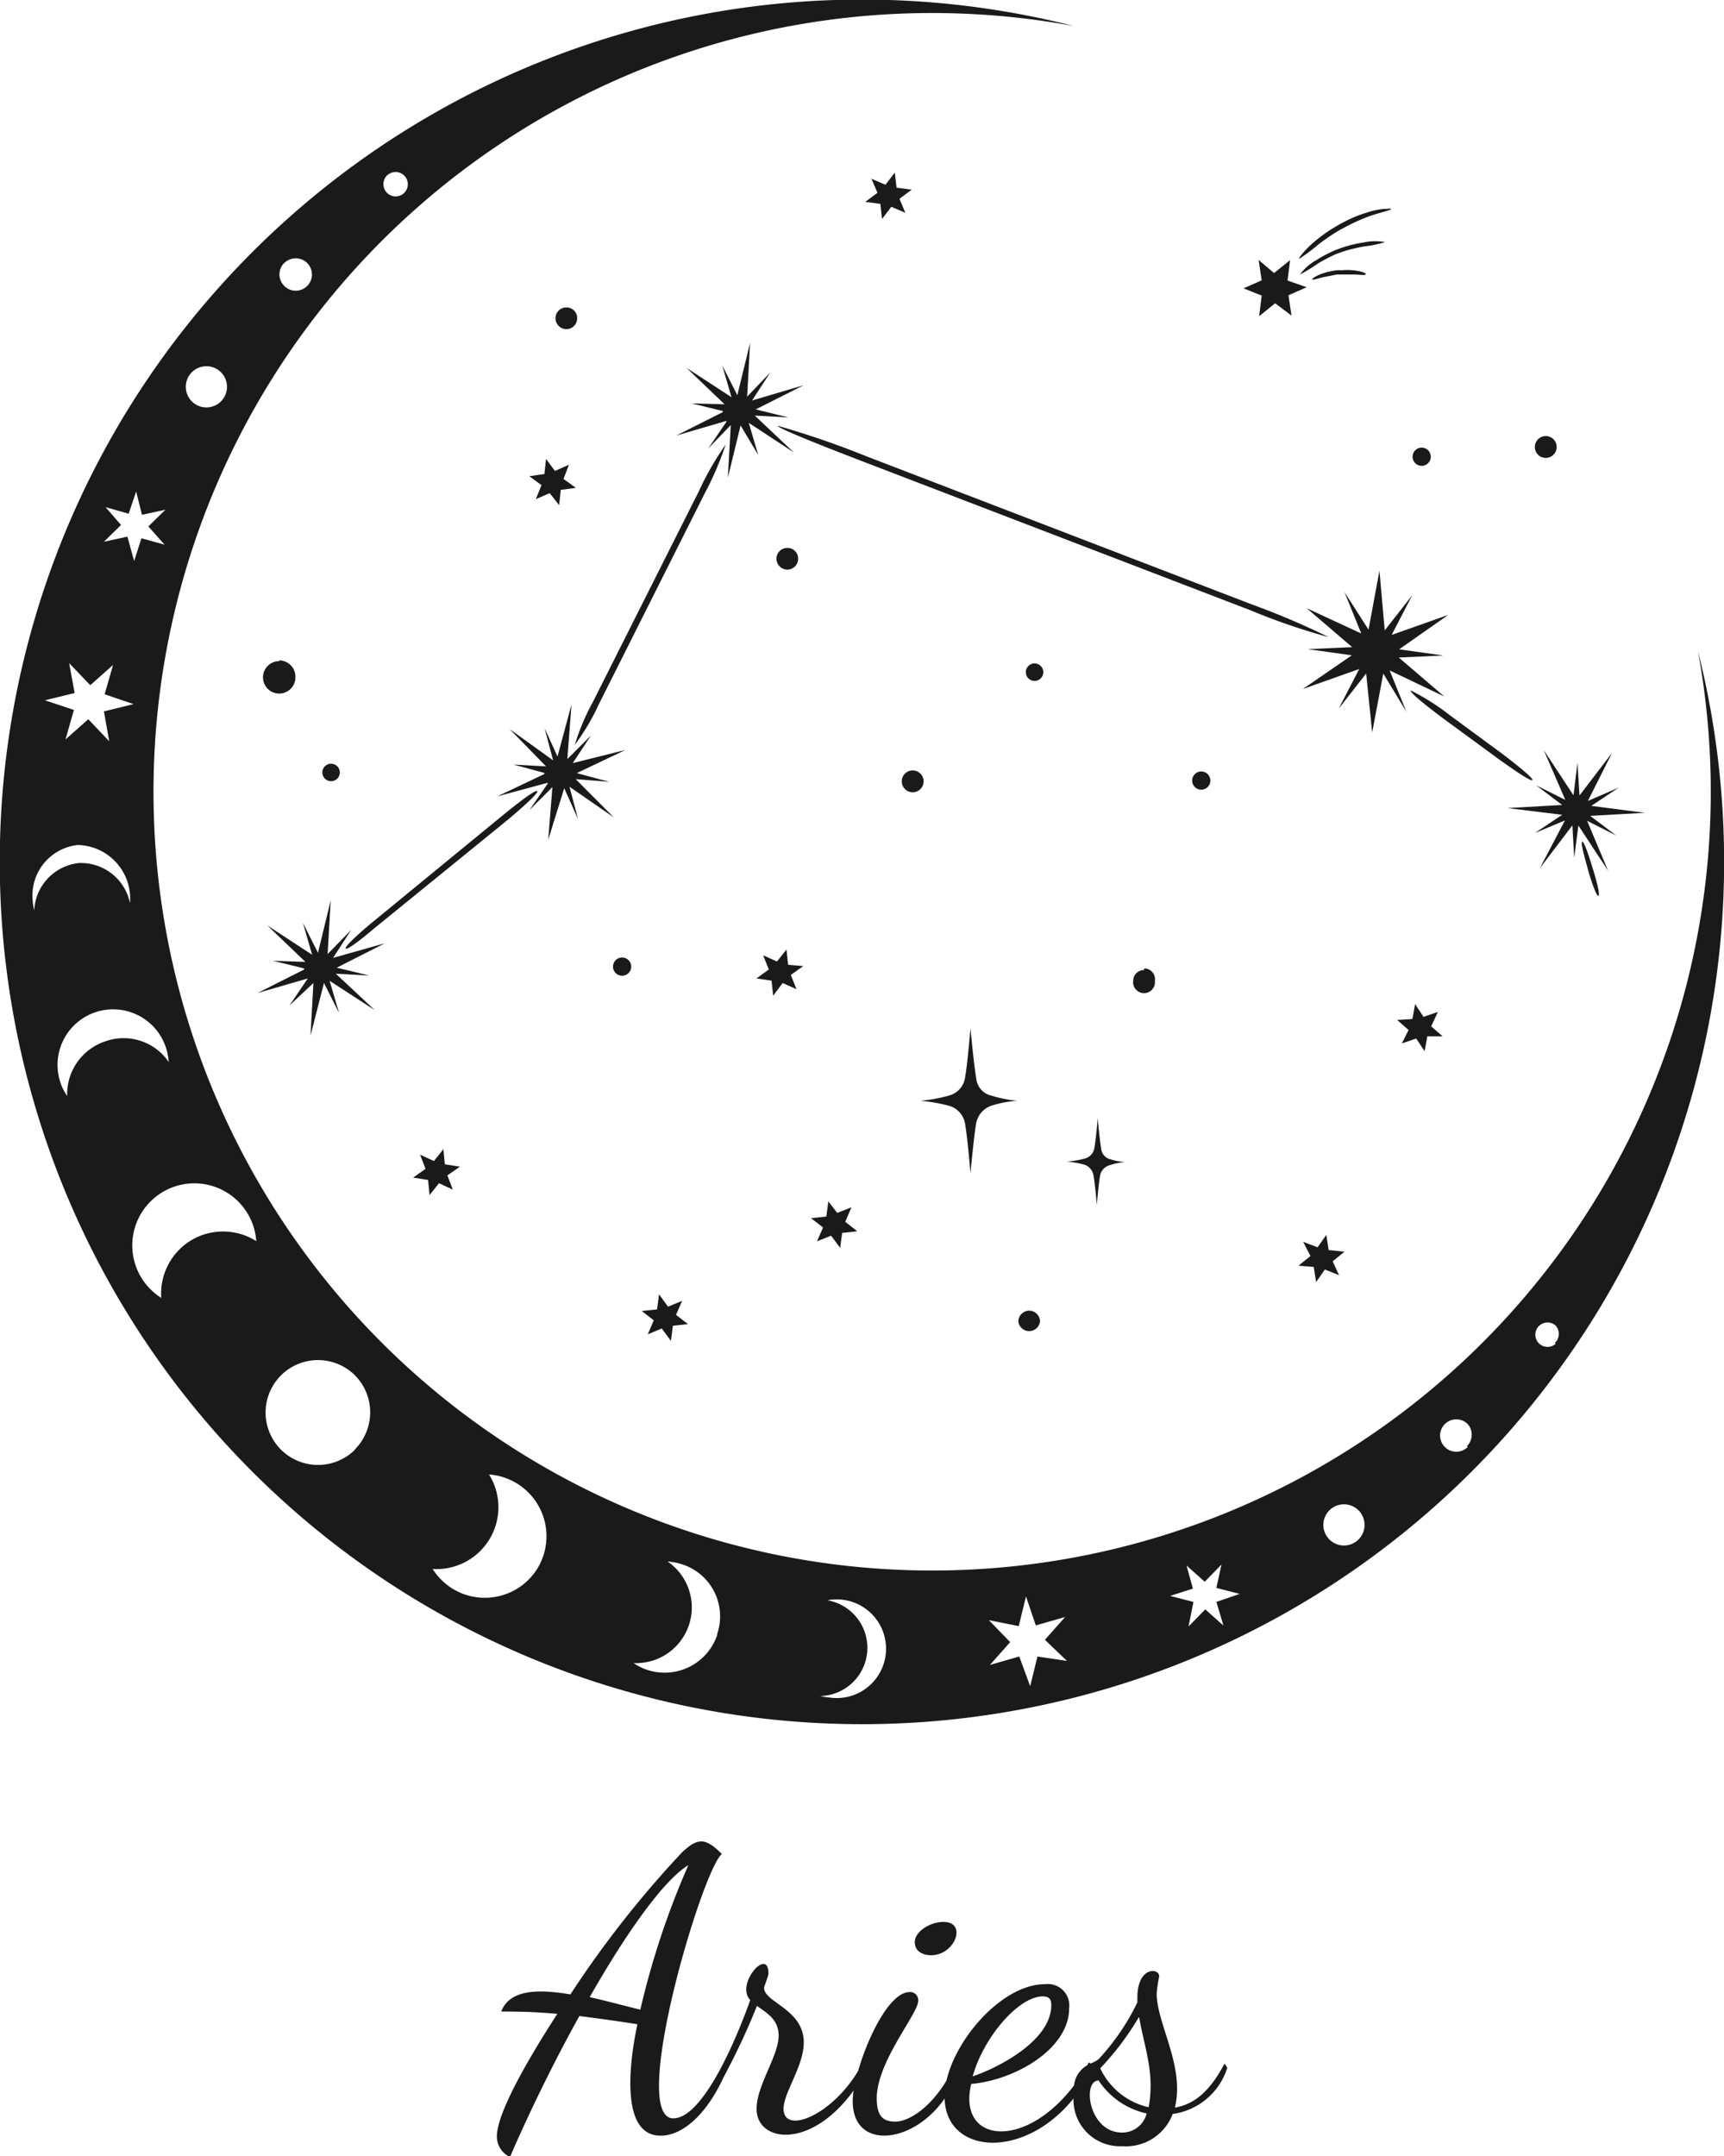 <svg xmlns="http://www.w3.org/2000/svg" viewBox="0 0 94.72 118.44"><defs><style>.cls-1{fill:#1a1a1a;}</style></defs><title>Asset 534</title><g id="Layer_2" data-name="Layer 2"><g id="Layer_1-2" data-name="Layer 1"><path class="cls-1" d="M93.29,35.77A42.78,42.78,0,1,1,59,1.43,47.37,47.37,0,1,0,93.29,35.77Zm-72-26.15a.67.67,0,1,1,0,1A.68.68,0,0,1,21.28,9.62Zm-5.67,4.83a.89.89,0,1,1,0,1.26A.89.89,0,0,1,15.61,14.45Zm-5.08,6a1.13,1.13,0,0,1,1.6,1.6,1.13,1.13,0,1,1-1.6-1.6ZM5.8,27.86l1.27.36L7.48,27l.32,1.28L9.09,28l-.94.92.89,1-1.27-.35-.4,1.25L7,29.48l-1.29.28.94-.92Zm-2,8.57,1.16,1.21,1.25-1.11-.46,1.61,1.59.54-1.63.4L6,40.72,4.85,39.51,3.6,40.62,4.06,39l-1.59-.53,1.63-.4ZM1.88,50a2.64,2.64,0,0,1-.08-.49,2.79,2.79,0,0,1,2.46-3.09,2.94,2.94,0,0,1,2.88,3.19,2.75,2.75,0,0,0-2.81-2.2A2.75,2.75,0,0,0,1.88,50Zm3.89,7.21a3.06,3.06,0,0,0-2.08,3,3,3,0,0,1-.37-.74,3.05,3.05,0,0,1,5.79-1.94,3.32,3.32,0,0,1,.16.81A3,3,0,0,0,5.77,57.21Zm4.74,10.92A3.42,3.42,0,0,0,8.86,71.3a3.47,3.47,0,0,1-1.1-1.12,3.41,3.41,0,1,1,6.32-2A3.42,3.42,0,0,0,10.51,68.13Zm9,11.5a2.88,2.88,0,1,1,0-4.07A2.89,2.89,0,0,1,19.49,79.63Zm10.05,6.48a3.4,3.4,0,0,1-4.67,1.18,3.47,3.47,0,0,1-1.12-1.1A3.4,3.4,0,0,0,26.87,81a3.4,3.4,0,0,1,2.67,5.14Zm9.85,3.69a3.05,3.05,0,0,1-3.86,1.93,3,3,0,0,1-.74-.37,3.06,3.06,0,0,0,1.87-5.58,3.32,3.32,0,0,1,.81.16A3,3,0,0,1,39.39,89.8Zm6.15,3.45a3.85,3.85,0,0,1-.49-.08,2.65,2.65,0,0,0,.39-5.26,2.71,2.71,0,1,1,.1,5.34ZM57,91l-.4,1.63L56,91l-1.61.46,1.11-1.25L54.33,89l1.64.33.4-1.63.54,1.59,1.61-.46-1.11,1.25,1.21,1.16Zm10.22-1.7-1-.89-.92.94L65.57,88l-1.28-.33,1.25-.4L65.19,86l1,.89.92-.94-.28,1.28,1.28.33L66.83,88Zm7.42-4.73a1.13,1.13,0,0,1-1.6-1.6,1.13,1.13,0,0,1,1.6,1.6Zm6-5.08a.89.89,0,1,1,0-1.26A.89.89,0,0,1,80.6,79.44Zm4.83-5.67a.67.67,0,1,1,0-1A.68.68,0,0,1,85.43,73.77Z"/><path class="cls-1" d="M76.35,36.83l.92,2.27L76,37l-.61,3.24L75.06,37l-1.51,1.93,1.13-2.18-3.1,1.1L74.27,36l-2.42-.34,2.44-.11-2.5-2.14,3,1.39-.92-2.27,1.32,2.06.6-3.24.29,3.28,1.51-1.93-1.13,2.18,3.11-1.1-2.7,1.89,2.43.34-2.45.11,2.5,2.14Zm-34.88-14,1.84.1-1.79-.44,2.64-1.33L41.32,22l1-1.54-1.27,1.33.16-2.95-.7,2.87-.83-1.64.51,1.75h0l-2.47-1.61,2.09,2s0,0,0,0L38,22.16l1.71.42v.06l-2.56,1.29,2.76-.81,0,.05-1,1.47,1.24-1.29,0,0-.16,2.89.7-2.87h0L41.66,25l-.52-1.77,2.47,1.62Zm-10,19.09,1-1.52-1.3,1.3.23-3-.77,2.86L29.92,40l.47,1.77h0L28,40.05l2,2.05,0,0L28.21,42l1.7.46v.06l-2.59,1.23L30.09,43l0,.05-1,1.45,1.26-1.26,0,0-.23,2.89L31,43.3h0L31.76,45l-.47-1.78,2.43,1.68-2.09-2.1,1.84.15-1.78-.48,2.67-1.27ZM18.3,52.62l1-1.54L18,52.41l.17-2.95-.7,2.88-.83-1.65.51,1.76h0l-2.46-1.61,2.09,2s0,0,0,0L15,52.78l1.71.42v.06l-2.56,1.29,2.76-.8,0,0-1,1.48L17.22,54l0,0-.16,2.89L17.8,54h0l.83,1.65-.52-1.77,2.48,1.61-2.14-2,1.84.1-1.79-.43,2.64-1.34Zm68.09-7.28.1,1.78.23-1.77,1.63,2.48L87.2,45.09l1.6.81-1.43-1.08,3-.17-2.94-.38,1.5-1L87.24,44l1.33-2.64L86.78,43.7l-.11-1.79-.22,1.78-1.63-2.48L86,43.94l-1.6-.8,1.43,1.08-3,.17,3,.37-1.5,1,1.65-.69L84.6,47.7Zm.54.9c-.13,0,.29,1.43.29,1.43l.07.26s.39,1.32.53,1.28-.27-1.37-.27-1.37l-.08-.25S87.06,46.2,86.93,46.24ZM82.39,41.3l-2.72-2a12.73,12.73,0,0,0-2.16-1.37c-.11.15,1.95,1.66,1.95,1.66l2.73,2s1.92,1.41,2,1.26S82.39,41.3,82.39,41.3ZM68.82,33.22,47.64,25.08a49.89,49.89,0,0,0-4.91-1.69c-.06.16,4.78,2,4.78,2l21.18,8.13A35.27,35.27,0,0,0,73,35,42,42,0,0,0,68.82,33.22ZM38.39,27,32.58,38.55a12.35,12.35,0,0,0-1,2.37,12.36,12.36,0,0,0,1.31-2.21l5.81-11.57a17.28,17.28,0,0,0,1.17-2.72A16.42,16.42,0,0,0,38.39,27ZM29.52,43.46c-.11-.14-1.8,1.25-1.8,1.25l-7.39,6.06S18.86,52,19,52.11,20.56,51,20.56,51L27.94,45S29.63,43.59,29.52,43.46Z"/><path class="cls-1" d="M71.79,15.78l-1,.44.17,1.12-.9-.68-.88.71.14-1.13-1-.4,1-.44-.17-1.12L70,15l.88-.71-.14,1.12Zm1.81-3.14.43-.23a11,11,0,0,1,1.17-.52c.3-.11.61-.19.84-.26s.39-.11.39-.15-.17,0-.42,0a4.2,4.2,0,0,0-.89.19,6.83,6.83,0,0,0-1.23.5c-.15.08-.3.15-.44.24a8.13,8.13,0,0,0-1.14.79,5.54,5.54,0,0,0-.69.66c-.17.19-.27.34-.24.36a10.55,10.55,0,0,0,1.09-.82A12.28,12.28,0,0,1,73.6,12.64Zm1.32.68a7.15,7.15,0,0,0-1.11.26l-.42.15a7.48,7.48,0,0,0-1.07.56,2.86,2.86,0,0,0-.9.79,9,9,0,0,0,1-.61,9.24,9.24,0,0,1,1-.52l.4-.14A8.66,8.66,0,0,1,75,13.53a6,6,0,0,0,1.1-.23A3,3,0,0,0,74.92,13.32Zm-.08,1.62a2.81,2.81,0,0,0-.47-.09,3.32,3.32,0,0,0-.68,0,1.09,1.09,0,0,0-.26,0,4.06,4.06,0,0,0-.7.15c-.35.11-.66.3-.63.35s.35-.07.69-.14.68-.13.68-.13l.24,0s.33,0,.65,0,.64.06.67,0S75,15,74.84,14.94Z"/><path class="cls-1" d="M34.68,53.1a.48.48,0,0,1-1,0,.48.48,0,1,1,1,0ZM31.12,16.89a.59.59,0,0,0-.6.59.6.6,0,0,0,.6.6.59.59,0,0,0,.59-.6A.58.58,0,0,0,31.12,16.89ZM43.3,53l-.09-.84-.52.66-.76-.34.31.78-.68.49.83.12.09.83L43,54l.76.34-.31-.78.68-.49ZM37.48,71.46l-.78.32-.49-.68-.11.83-.84.09.66.51-.33.77.77-.32.5.68.11-.83.83-.09-.66-.51ZM31.26,25.53l-.77.34L30,25.21l-.09.83-.83.12.67.49-.31.77.76-.33.52.66.09-.84.83-.11-.68-.49Zm12,5.76a.59.59,0,0,0,.59-.6.58.58,0,0,0-.59-.59.59.59,0,0,0-.6.59A.6.6,0,0,0,43.29,31.29Zm34.85-5.7a.48.48,0,0,0,0-1,.48.48,0,0,0,0,1ZM46.78,66.32l-.78.31L45.51,66l-.11.83-.84.09.66.51-.33.76.77-.31.5.67.11-.82.83-.09-.66-.52Zm-31.44-30a.89.89,0,1,0,.89.89A.89.89,0,0,0,15.34,36.28Zm2.92,5.64a.48.48,0,1,0,0,.95.48.48,0,0,0,0-.95Zm6.18,22-.08-.83-.52.65-.76-.35.3.78-.68.48.82.13.08.83.52-.65.76.35-.3-.78.69-.48Zm60.41-40a.6.6,0,0,0,0,1.19.6.6,0,1,0,0-1.19Zm-22,29.33a.59.59,0,0,0-.59.59.6.6,0,1,0,1.19,0A.59.59,0,0,0,62.87,53.2ZM60.5,63.09c-.08-.42-.19-1.66-.19-1.66h0s-.1,1.24-.19,1.66a.7.7,0,0,1-.51.55,5,5,0,0,1-1,.17h0a5.48,5.48,0,0,1,.93.16.74.74,0,0,1,.53.56c.09.42.19,1.66.19,1.66h0s.11-1.26.19-1.66A.75.75,0,0,1,61,64a3.12,3.12,0,0,1,.83-.16h0a3.69,3.69,0,0,1-.84-.16A.66.66,0,0,1,60.5,63.09ZM66,42.38a.48.48,0,0,0,0,1,.48.48,0,1,0,0-1ZM79,55.59l-.79.27-.46-.7-.15.82-.84.05.63.55-.37.74.79-.27.46.7.15-.82.84,0-.63-.55ZM73,68.67l-.13-.83-.48.68-.79-.3L72,69l-.66.53.84.07.13.83.48-.69.78.31-.35-.76.65-.53ZM49.42,10.92l.67-.5-.83-.11-.1-.83-.51.67-.77-.33.33.77-.67.5.83.11.09.83.51-.67.77.33ZM50.74,43a.6.6,0,1,0-1.19,0,.6.6,0,0,0,1.19,0Zm6.17-6.55a.48.48,0,1,0,0,.95.48.48,0,0,0,0-.95ZM53.64,59.26c-.13-.71-.32-2.78-.32-2.78a0,0,0,0,0,0,0s-.17,2.08-.31,2.78a1.19,1.19,0,0,1-.86.92,8.35,8.35,0,0,1-1.58.29s0,0,0,0a9.23,9.23,0,0,1,1.55.27,1.22,1.22,0,0,1,.89.93c.14.71.31,2.78.31,2.78a0,0,0,1,0,0,0s.19-2.1.32-2.78a1.27,1.27,0,0,1,.86-.94,5.94,5.94,0,0,1,1.4-.26h0a6.85,6.85,0,0,1-1.42-.28A1.07,1.07,0,0,1,53.64,59.26ZM56.54,72a.6.6,0,0,0-.59.6.6.6,0,0,0,1.19,0A.6.6,0,0,0,56.54,72Z"/><path class="cls-1" d="M50.26,106.69c0-.61.89-1.12,1.58-1.11,1.32,0,.64,1.84-.7,1.83C50.67,107.4,50.26,107.18,50.26,106.69Zm17.17,6.9a3.67,3.67,0,0,1-3,2.54,2.75,2.75,0,0,1-2.78,1.77,2.55,2.55,0,0,1-2.67-2.62c-2.74,3.4-7,3.07-7.08,0-1.86,2.7-5.51,2.88-5-.44-2.39,3.3-5.35,2.83-5.33,1,0-1.28,1.2-2.89,1.21-4,0-.93-.66-1.25-1.19-1.65a38.08,38.08,0,0,1-1.83,3.91c-.88,1.93-2.19,3.23-3.47,3.22-2.22,0-1.72-4-1.27-6.12-1.27-.2-2.31-.34-3.19-.45-1.38,2.49-2.71,5.2-3.81,7.74a1.23,1.23,0,0,1-.72-1.13c0-1.19,1.47-3.87,3.32-6.73-1.47-.13-2.1-.12-3.08-.13.51-1.35,2.4-1.17,3.8-.94a56.56,56.56,0,0,1,6.14-7.81c.85-.79,1.27-.82,2.18.1-1.07.84-5.14,14.51-2.67,14.52,1.73,0,3.66-4.88,4.23-6.5-.84-.86,1-2.95,1-1.46,0,.15-.24.71-.24.79,0,.8,2.19,1.18,2.18,3,0,1.31-1.1,2.73-1.11,3.64,0,1.44,2.63.39,4.1-2.08.55-1.92,1.75-4.33,2.83-4.33a.45.45,0,0,1,.47.48c0,.71-2.26,3.31-2.28,5.34,0,1,.34,1.29,1,1.3S51,115.94,52,114.3c.56-2.44,3.15-5.31,5.42-5.3a1.18,1.18,0,0,1,1.32,1.33c0,2.2-2.92,3.93-5.38,4.15-.77,3.24,2.93,3.67,5.65.08a1.46,1.46,0,0,1,.73-1.11c.1-.19.06-.17.17-.09a1.78,1.78,0,0,0,.45-.24A12.75,12.75,0,0,0,62.49,110v-.26c0-1.72,1.2-1.65,1.2-1.17a7,7,0,0,0-.14.94c0,1.66,1.56,4,1,6.27,1-.17,1.88-.81,2.73-2.42Zm-14,.48c1.54-.53,4.31-2,4.33-3.9,0-.32-.09-.49-.45-.5C55.93,109.66,54,112,53.44,114.07ZM35.18,110.4a45,45,0,0,1,2.64-7.94c-1.34.81-3.39,3.68-5.42,7.25C33.37,109.93,34.36,110.2,35.18,110.4ZM63,116.1a4.23,4.23,0,0,1-2.64-1.81c-.91,0-.56,2.84,1.27,2.86A1.38,1.38,0,0,0,63,116.1Zm-.44-5.27a15.54,15.54,0,0,1-2.11,2.79,3.88,3.88,0,0,0,2.66,2.14C63.45,113.86,62.89,112.55,62.59,110.83Z"/></g></g></svg>